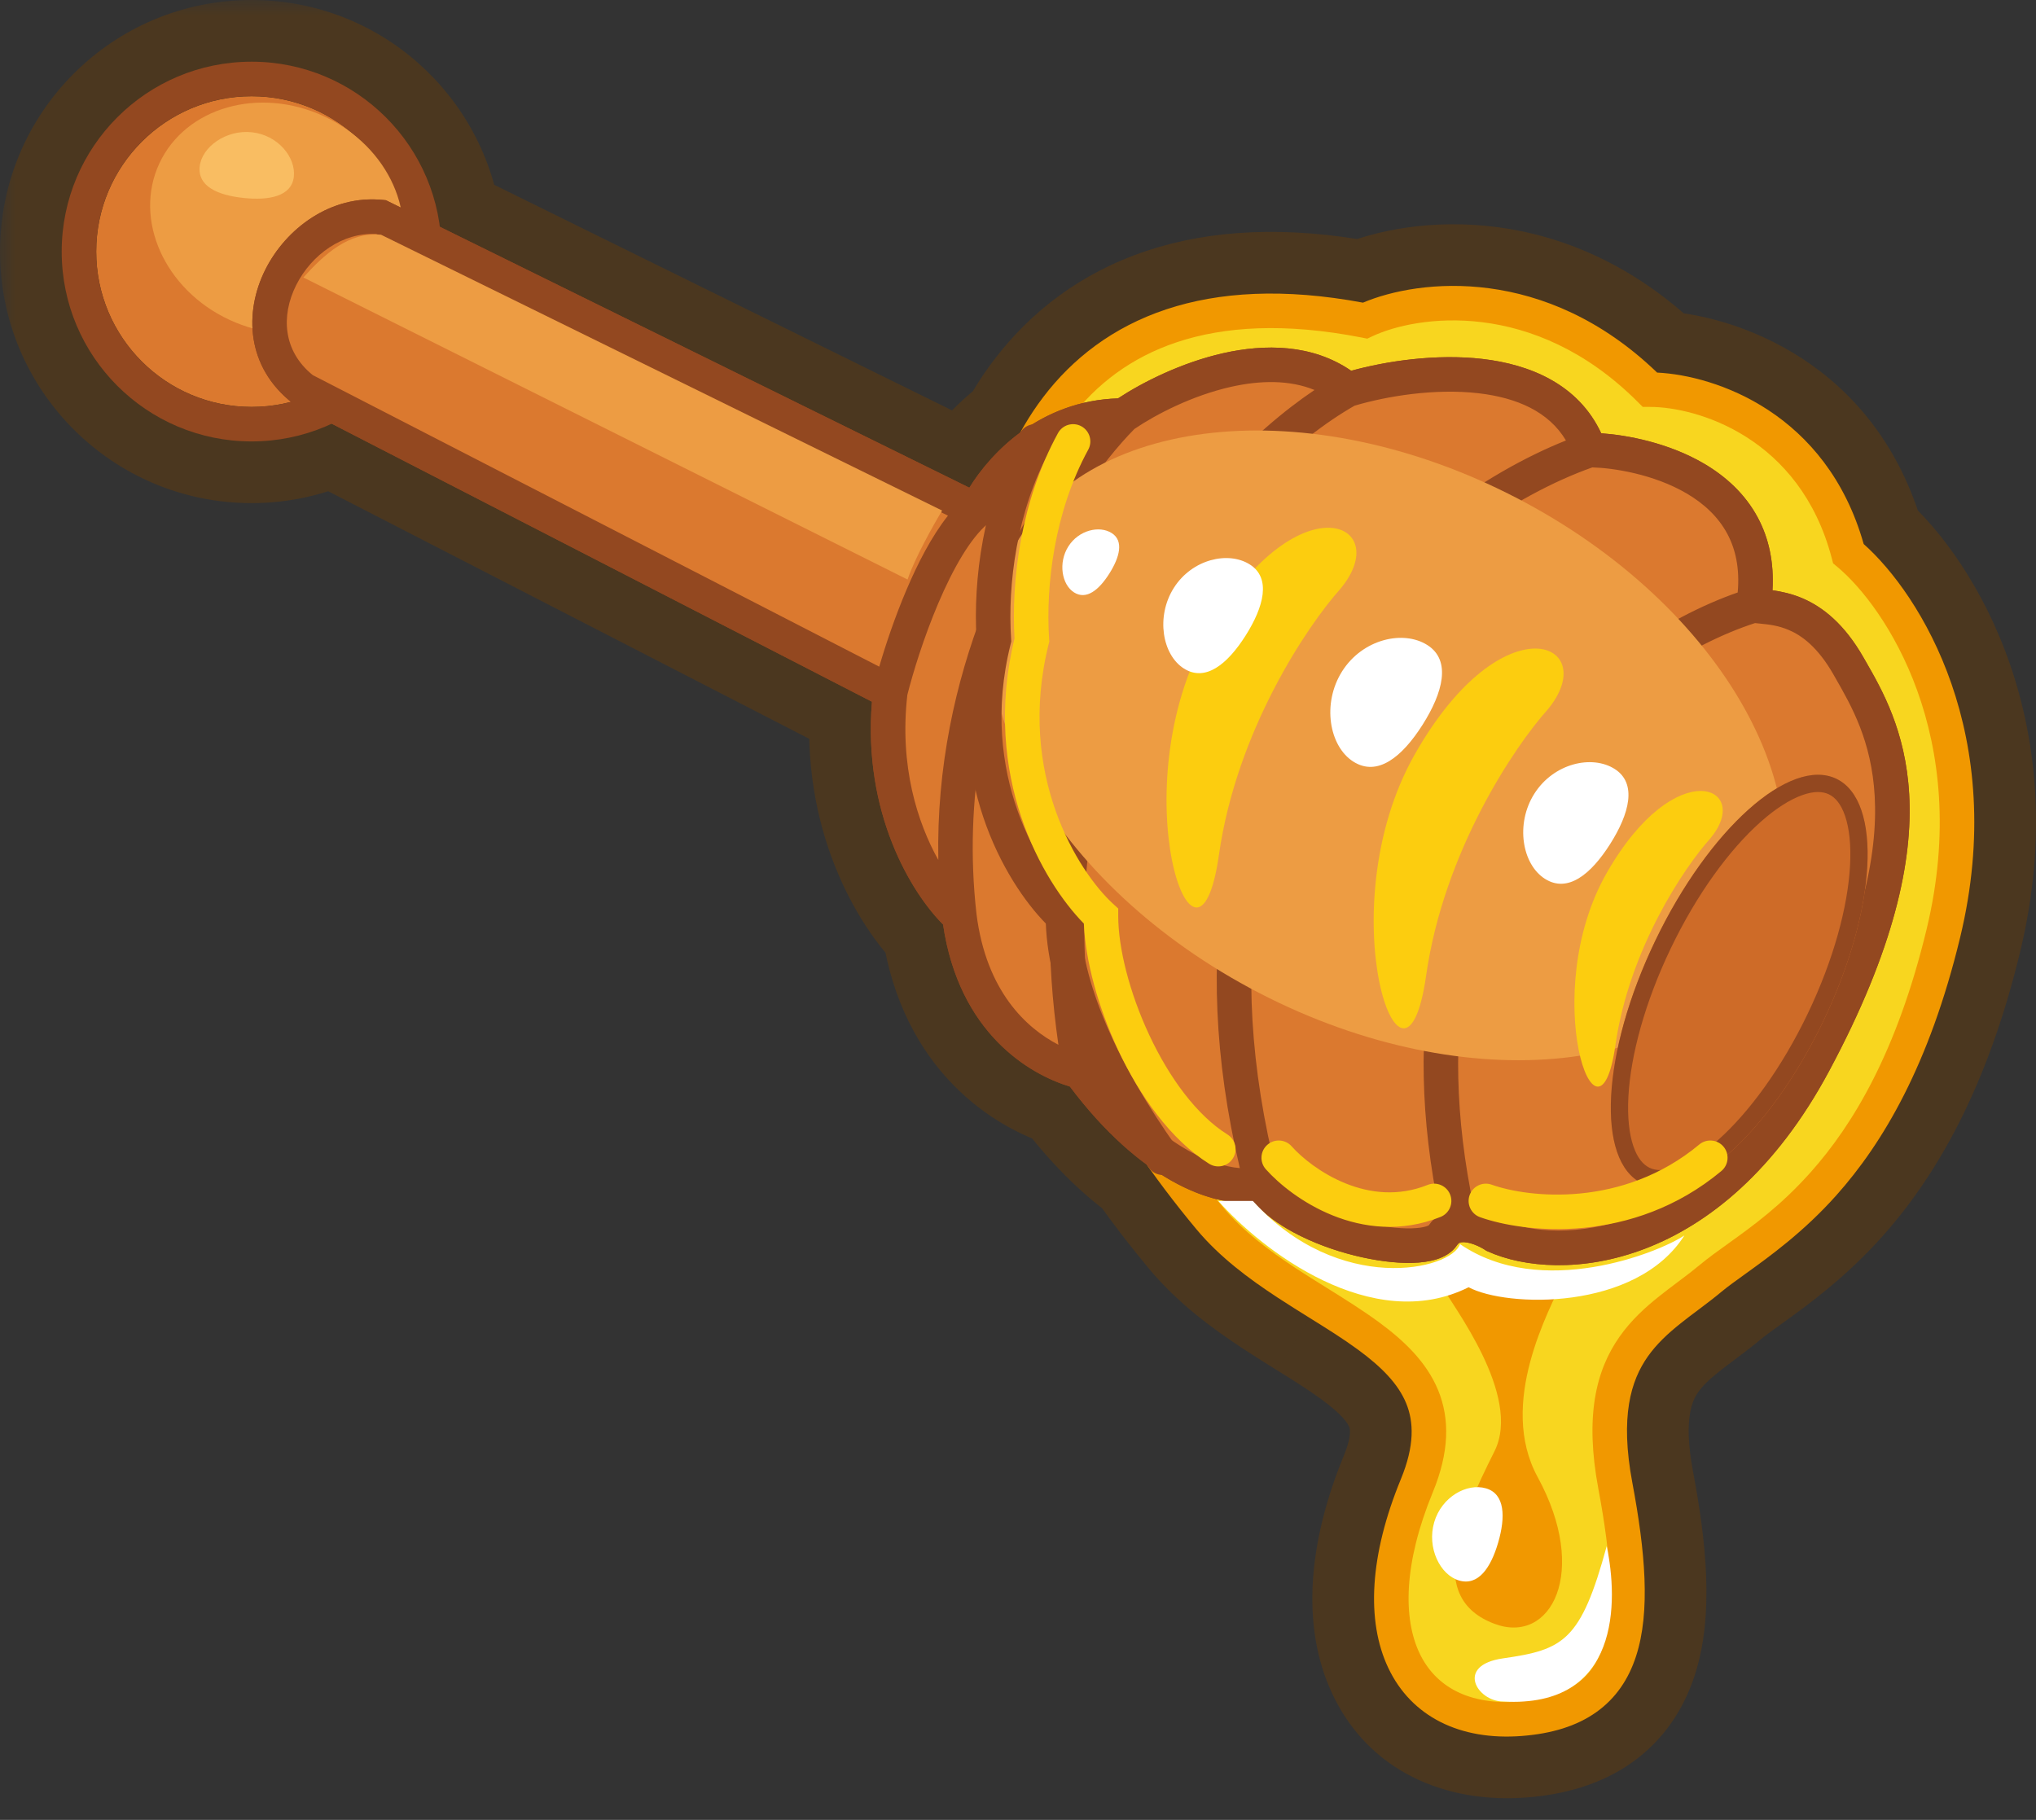 <svg width="66" height="59" viewBox="0 0 66 59" fill="none" xmlns="http://www.w3.org/2000/svg">
  <rect x="0" y="0" width="66" height="59" fill="#333333" stroke="none"/>
  <mask id="path-1-outside-1_662_11671" maskUnits="userSpaceOnUse" x="0" y="0" width="67" height="59" fill="black">
    <rect fill="white" width="67" height="59"/>
    <path fill-rule="evenodd" clip-rule="evenodd" d="M2 8.156C2 11.555 4.756 14.311 8.156 14.311C9.085 14.311 9.966 14.105 10.755 13.737L28.267 22.75C27.969 26.362 29.541 28.939 30.572 29.971C31.09 33.497 33.373 34.831 34.682 35.226C35.523 36.344 36.37 37.17 37.175 37.759C37.671 38.463 38.211 39.164 38.784 39.852C39.537 40.755 40.484 41.456 41.412 42.064C41.772 42.3 42.121 42.518 42.457 42.727L42.458 42.728L42.458 42.728L42.459 42.728C43.017 43.076 43.54 43.402 44.024 43.757C44.784 44.315 45.322 44.86 45.582 45.491C45.832 46.096 45.859 46.866 45.411 47.954C44.403 50.404 44.278 52.542 45.004 54.073C45.753 55.656 47.333 56.434 49.33 56.28C50.307 56.205 51.113 55.956 51.744 55.51C52.381 55.058 52.796 54.434 53.037 53.691C53.505 52.248 53.334 50.301 52.914 48.064C52.514 45.929 52.862 44.765 53.417 43.978C53.705 43.568 54.069 43.23 54.484 42.899C54.665 42.755 54.85 42.616 55.042 42.472L55.042 42.472L55.13 42.406C55.35 42.24 55.579 42.067 55.8 41.882C56.002 41.714 56.264 41.526 56.567 41.307L56.567 41.307L56.567 41.307C57.371 40.729 58.47 39.939 59.532 38.747C61.035 37.062 62.543 34.528 63.541 30.391C65.124 23.835 62.249 19.267 60.414 17.636C59.21 13.383 55.615 12.171 53.718 12.079C50.096 8.588 46.01 9.039 44.183 9.812C41.617 9.333 39.516 9.462 37.811 10.027C36.063 10.607 34.764 11.633 33.823 12.867C33.542 13.236 33.293 13.623 33.074 14.022C32.319 14.578 31.768 15.251 31.424 15.811L14.259 7.353C13.866 4.333 11.283 2 8.156 2C4.756 2 2 4.756 2 8.156ZM8.156 13.192C8.597 13.192 9.025 13.135 9.432 13.029C9.025 13.135 8.597 13.192 8.156 13.192C5.374 13.192 3.119 10.937 3.119 8.156C3.119 6.145 4.297 4.41 6 3.603C4.297 4.41 3.12 6.145 3.12 8.156C3.12 10.937 5.374 13.192 8.156 13.192Z"/>
  </mask>
  <path d="M10.755 13.737L11.671 11.959L10.799 11.51L9.91 11.925L10.755 13.737ZM28.267 22.75L30.26 22.914L30.369 21.583L29.182 20.972L28.267 22.75ZM30.572 29.971L32.55 29.681L32.454 29.026L31.986 28.558L30.572 29.971ZM34.682 35.226L36.281 34.024L35.887 33.501L35.26 33.311L34.682 35.226ZM37.175 37.759L38.809 36.607L38.62 36.338L38.356 36.145L37.175 37.759ZM38.784 39.852L37.247 41.132L37.247 41.132L38.784 39.852ZM41.412 42.064L42.508 40.392L42.508 40.392L41.412 42.064ZM42.457 42.727L43.515 41.03L43.514 41.03L42.457 42.727ZM42.458 42.728L41.4 44.425L41.406 44.429L41.413 44.433L42.458 42.728ZM42.458 42.728L43.506 41.025L43.502 41.022L42.458 42.728ZM42.459 42.728L43.516 41.031L43.507 41.025L42.459 42.728ZM44.024 43.757L42.842 45.37L42.842 45.37L44.024 43.757ZM45.582 45.491L43.733 46.253V46.253L45.582 45.491ZM45.411 47.954L43.562 47.193V47.193L45.411 47.954ZM45.004 54.073L46.811 53.217L46.811 53.217L45.004 54.073ZM49.33 56.28L49.176 54.286H49.176L49.33 56.28ZM51.744 55.51L50.587 53.878L50.587 53.878L51.744 55.51ZM53.037 53.691L54.939 54.308L54.939 54.308L53.037 53.691ZM52.914 48.064L50.949 48.433V48.433L52.914 48.064ZM53.417 43.978L55.052 45.129L55.052 45.129L53.417 43.978ZM54.484 42.899L55.732 44.463L55.732 44.463L54.484 42.899ZM55.042 42.472L56.243 44.072L56.252 44.064L55.042 42.472ZM55.042 42.472L53.841 40.873L53.832 40.88L55.042 42.472ZM55.13 42.406L56.331 44.005L56.332 44.005L55.13 42.406ZM55.8 41.882L57.081 43.418L57.081 43.418L55.8 41.882ZM56.567 41.307L55.42 39.669L55.41 39.676L55.399 39.684L56.567 41.307ZM56.567 41.307L55.458 39.643L55.439 39.656L55.42 39.669L56.567 41.307ZM56.567 41.307L57.677 42.971L57.706 42.952L57.735 42.931L56.567 41.307ZM59.532 38.747L58.039 37.416H58.039L59.532 38.747ZM63.541 30.391L65.485 30.861V30.861L63.541 30.391ZM60.414 17.636L58.49 18.181L58.649 18.743L59.085 19.131L60.414 17.636ZM53.718 12.079L52.331 13.519L52.871 14.04L53.621 14.076L53.718 12.079ZM44.183 9.812L43.816 11.778L44.407 11.888L44.962 11.654L44.183 9.812ZM37.811 10.027L37.182 8.129V8.129L37.811 10.027ZM33.823 12.867L35.414 14.079V14.079L33.823 12.867ZM33.074 14.022L34.26 15.632L34.614 15.371L34.826 14.986L33.074 14.022ZM31.424 15.811L30.54 17.605L32.172 18.41L33.127 16.86L31.424 15.811ZM14.259 7.353L12.276 7.611L12.415 8.674L13.376 9.147L14.259 7.353ZM9.432 13.029L9.938 14.964L8.927 11.094L9.432 13.029ZM6 3.603L6.857 5.41L5.143 1.795L6 3.603ZM8.156 12.311C5.861 12.311 4 10.451 4 8.156H0C0 12.66 3.651 16.311 8.156 16.311V12.311ZM9.91 11.925C9.379 12.172 8.786 12.311 8.156 12.311V16.311C9.383 16.311 10.552 16.039 11.601 15.549L9.91 11.925ZM29.182 20.972L11.671 11.959L9.84 15.515L27.351 24.528L29.182 20.972ZM31.986 28.558C31.317 27.887 30.016 25.869 30.26 22.914L26.273 22.586C25.921 26.855 27.765 29.992 29.157 31.385L31.986 28.558ZM35.26 33.311C34.508 33.084 32.93 32.264 32.55 29.681L28.593 30.262C29.249 34.729 32.239 36.577 34.104 37.141L35.26 33.311ZM38.356 36.145C37.729 35.686 37.019 35.006 36.281 34.024L33.084 36.428C34.027 37.683 35.011 38.653 35.993 39.373L38.356 36.145ZM40.32 38.571C39.779 37.922 39.273 37.264 38.809 36.607L35.54 38.911C36.069 39.663 36.642 40.406 37.247 41.132L40.32 38.571ZM42.508 40.392C41.631 39.816 40.882 39.245 40.32 38.571L37.247 41.132C38.192 42.266 39.338 43.096 40.316 43.737L42.508 40.392ZM43.514 41.03C43.176 40.819 42.846 40.613 42.508 40.392L40.316 43.737C40.698 43.988 41.065 44.217 41.399 44.424L43.514 41.03ZM43.516 41.03L43.515 41.03L41.399 44.424L41.4 44.425L43.516 41.03ZM43.502 41.022L43.502 41.022L41.413 44.433L41.414 44.434L43.502 41.022ZM43.507 41.025L43.506 41.025L41.41 44.431L41.41 44.431L43.507 41.025ZM45.207 42.144C44.651 41.737 44.061 41.37 43.516 41.031L41.401 44.425C41.972 44.782 42.429 45.068 42.842 45.37L45.207 42.144ZM47.431 44.728C46.96 43.585 46.062 42.772 45.207 42.144L42.842 45.37C43.506 45.857 43.684 46.135 43.733 46.253L47.431 44.728ZM47.261 48.716C47.858 47.265 47.928 45.934 47.431 44.728L43.733 46.253C43.748 46.289 43.765 46.343 43.761 46.453C43.755 46.578 43.719 46.813 43.562 47.193L47.261 48.716ZM46.811 53.217C46.428 52.408 46.356 50.912 47.261 48.716L43.562 47.193C42.449 49.895 42.129 52.675 43.196 54.929L46.811 53.217ZM49.176 54.286C47.811 54.391 47.129 53.889 46.811 53.217L43.196 54.929C44.377 57.423 46.855 58.476 49.483 58.274L49.176 54.286ZM50.587 53.878C50.336 54.056 49.911 54.229 49.176 54.286L49.483 58.274C50.702 58.18 51.889 57.857 52.9 57.142L50.587 53.878ZM51.134 53.074C51.005 53.474 50.821 53.712 50.587 53.878L52.9 57.142C53.942 56.404 54.587 55.395 54.939 54.308L51.134 53.074ZM50.949 48.433C51.369 50.674 51.43 52.163 51.134 53.074L54.939 54.308C55.58 52.333 55.299 49.927 54.88 47.696L50.949 48.433ZM51.781 42.827C50.833 44.174 50.479 45.928 50.949 48.433L54.88 47.696C54.549 45.929 54.892 45.357 55.052 45.129L51.781 42.827ZM53.237 41.336C52.758 41.718 52.227 42.193 51.781 42.827L55.052 45.129C55.183 44.943 55.38 44.743 55.732 44.463L53.237 41.336ZM53.841 40.873C53.653 41.014 53.444 41.17 53.237 41.336L55.732 44.463C55.886 44.34 56.047 44.219 56.243 44.072L53.841 40.873ZM53.832 40.88L53.832 40.88L56.252 44.064L56.252 44.064L53.832 40.88ZM53.929 40.807L53.841 40.873L56.243 44.071L56.331 44.005L53.929 40.807ZM54.52 40.346C54.34 40.495 54.147 40.642 53.928 40.807L56.332 44.005C56.554 43.838 56.817 43.638 57.081 43.418L54.52 40.346ZM55.399 39.684C55.116 39.888 54.789 40.122 54.52 40.346L57.081 43.418C57.216 43.306 57.411 43.164 57.735 42.931L55.399 39.684ZM55.42 39.669L55.42 39.669L57.714 42.946L57.714 42.946L55.42 39.669ZM55.458 39.643L55.458 39.643L57.677 42.971L57.677 42.971L55.458 39.643ZM58.039 37.416C57.136 38.429 56.198 39.109 55.399 39.684L57.735 42.931C58.544 42.349 59.803 41.449 61.026 40.077L58.039 37.416ZM61.597 29.922C60.667 33.776 59.298 36.003 58.039 37.416L61.026 40.077C62.77 38.12 64.418 35.28 65.485 30.861L61.597 29.922ZM59.085 19.131C60.439 20.335 62.985 24.172 61.597 29.922L65.485 30.861C67.262 23.498 64.059 18.2 61.743 16.142L59.085 19.131ZM53.621 14.076C54.973 14.142 57.595 15.02 58.49 18.181L62.338 17.092C60.825 11.746 56.257 10.2 53.816 10.081L53.621 14.076ZM44.962 11.654C46.206 11.127 49.397 10.692 52.331 13.519L55.106 10.639C50.794 6.484 45.813 6.951 43.404 7.969L44.962 11.654ZM38.44 11.926C39.757 11.489 41.505 11.347 43.816 11.778L44.55 7.845C41.728 7.319 39.275 7.435 37.182 8.129L38.44 11.926ZM35.414 14.079C36.13 13.139 37.105 12.368 38.44 11.926L37.182 8.129C35.022 8.845 33.397 10.126 32.233 11.655L35.414 14.079ZM34.826 14.986C35.001 14.668 35.197 14.364 35.414 14.079L32.233 11.655C31.887 12.107 31.585 12.578 31.321 13.058L34.826 14.986ZM33.127 16.86C33.358 16.484 33.742 16.014 34.26 15.632L31.887 12.412C30.895 13.143 30.179 14.019 29.721 14.762L33.127 16.86ZM13.376 9.147L30.54 17.605L32.308 14.017L15.143 5.559L13.376 9.147ZM8.156 4C10.266 4 12.011 5.574 12.276 7.611L16.243 7.095C15.722 3.091 12.301 0 8.156 0V4ZM4 8.156C4 5.861 5.861 4 8.156 4V0C3.651 0 0 3.651 0 8.156H4ZM8.927 11.094C8.683 11.158 8.425 11.192 8.156 11.192V15.192C8.769 15.192 9.367 15.113 9.938 14.964L8.927 11.094ZM8.156 15.192C8.769 15.192 9.367 15.113 9.938 14.964L8.927 11.094C8.683 11.158 8.425 11.192 8.156 11.192V15.192ZM1.119 8.156C1.119 12.042 4.27 15.192 8.156 15.192V11.192C6.479 11.192 5.119 9.833 5.119 8.156H1.119ZM5.143 1.795C2.768 2.922 1.119 5.344 1.119 8.156H5.119C5.119 6.947 5.826 5.899 6.857 5.41L5.143 1.795ZM5.12 8.156C5.12 6.947 5.826 5.899 6.857 5.41L5.143 1.795C2.768 2.922 1.12 5.344 1.12 8.156H5.12ZM8.156 11.192C6.479 11.192 5.12 9.833 5.12 8.156H1.12C1.12 12.042 4.27 15.192 8.156 15.192V11.192Z" fill="#4B371F" mask="url(#path-1-outside-1_662_11671)"/>
  <path d="M3.119 8.156C3.119 10.938 5.374 13.193 8.156 13.193C10.937 13.193 13.192 10.938 13.192 8.156C13.192 5.375 10.937 3.12 8.156 3.12C5.374 3.12 3.119 5.375 3.119 8.156Z" fill="#DB792F"/>
  <path fill-rule="evenodd" clip-rule="evenodd" d="M2 8.156C2 11.555 4.756 14.311 8.155 14.311C11.555 14.311 14.311 11.555 14.311 8.156C14.311 4.756 11.555 2 8.155 2C4.756 2 2 4.756 2 8.156ZM8.155 13.192C5.374 13.192 3.119 10.937 3.119 8.156C3.119 5.374 5.374 3.119 8.155 3.119C10.937 3.119 13.192 5.374 13.192 8.156C13.192 10.937 10.937 13.192 8.155 13.192Z" fill="#934820"/>
  <path d="M5.166 5.297C4.318 7.118 5.333 9.388 7.434 10.367C9.535 11.346 11.926 10.664 12.774 8.843C13.623 7.022 12.608 4.752 10.507 3.773C8.406 2.794 6.015 3.476 5.166 5.297Z" fill="#ED9C43"/>
  <path d="M62.997 30.26C64.564 23.769 61.598 19.348 59.919 17.949C58.8 13.696 55.162 12.633 53.483 12.633C49.902 9.051 45.836 9.648 44.25 10.394C33.953 8.38 31.939 16.457 32.219 20.747C31.099 25.224 33.245 28.581 34.457 29.701C34.457 32.498 36.416 36.136 39.214 39.494C42.012 42.851 47.888 43.411 45.929 48.167C43.97 52.924 45.649 56.002 49.286 55.722C52.924 55.442 53.204 52.644 52.364 48.167C51.525 43.691 53.763 42.851 55.442 41.452C57.121 40.053 61.038 38.374 62.997 30.26Z" fill="#F8D61F"/>
  <path fill-rule="evenodd" clip-rule="evenodd" d="M44.183 9.812C41.616 9.333 39.516 9.462 37.811 10.027C36.063 10.607 34.764 11.633 33.823 12.867C31.982 15.283 31.527 18.474 31.655 20.696C30.572 25.169 32.571 28.587 33.902 29.941C33.954 31.398 34.471 33.009 35.285 34.638C36.148 36.363 37.364 38.148 38.784 39.852C39.537 40.756 40.484 41.456 41.412 42.065C41.773 42.301 42.122 42.519 42.458 42.728C43.017 43.076 43.54 43.402 44.024 43.757C44.784 44.315 45.322 44.86 45.582 45.491C45.832 46.097 45.859 46.867 45.411 47.954C44.403 50.404 44.278 52.542 45.003 54.073C45.753 55.656 47.333 56.434 49.329 56.28C50.306 56.205 51.113 55.957 51.743 55.51C52.381 55.058 52.795 54.435 53.036 53.691C53.505 52.248 53.334 50.301 52.914 48.064C52.514 45.929 52.862 44.765 53.416 43.978C53.705 43.568 54.069 43.231 54.484 42.9C54.665 42.755 54.85 42.616 55.042 42.472C55.071 42.45 55.1 42.428 55.13 42.406C55.35 42.24 55.579 42.067 55.8 41.882C56.002 41.714 56.264 41.526 56.567 41.308C57.371 40.729 58.47 39.939 59.532 38.747C61.034 37.062 62.542 34.528 63.541 30.392C65.123 23.835 62.249 19.268 60.414 17.637C59.209 13.383 55.615 12.171 53.718 12.079C50.095 8.588 46.01 9.039 44.183 9.812ZM44.488 10.901C45.903 10.235 49.704 9.645 53.088 13.028L53.252 13.192L53.483 13.192C55 13.192 58.344 14.163 59.378 18.091L59.423 18.264L59.561 18.379C61.094 19.657 63.964 23.867 62.453 30.129C61.493 34.107 60.063 36.469 58.697 38.002C57.721 39.097 56.811 39.75 56.031 40.31C55.688 40.555 55.371 40.783 55.084 41.022C54.886 41.187 54.677 41.346 54.457 41.511C54.429 41.533 54.4 41.554 54.371 41.576C54.18 41.719 53.981 41.869 53.786 42.025C53.335 42.384 52.877 42.799 52.501 43.334C51.726 44.435 51.375 45.929 51.814 48.271C52.234 50.511 52.343 52.201 51.972 53.346C51.793 53.897 51.508 54.305 51.096 54.597C50.678 54.893 50.085 55.099 49.243 55.164C47.603 55.29 46.524 54.669 46.015 53.594C45.481 52.467 45.496 50.688 46.446 48.38C46.978 47.09 47.005 46.006 46.617 45.064C46.238 44.147 45.5 43.451 44.686 42.855C44.174 42.479 43.581 42.109 42.993 41.742C42.664 41.537 42.337 41.333 42.025 41.129C41.126 40.539 40.289 39.91 39.643 39.135C38.265 37.481 37.102 35.769 36.286 34.137C35.467 32.498 35.017 30.979 35.017 29.701V29.456L34.837 29.289C33.74 28.277 31.702 25.119 32.761 20.883L32.783 20.798L32.777 20.71C32.642 18.645 33.067 15.705 34.713 13.545C35.528 12.476 36.646 11.592 38.163 11.09C39.684 10.586 41.64 10.454 44.142 10.943L44.322 10.979L44.488 10.901Z" fill="#F19800"/>
  <path d="M49.846 47.888C48.542 45.497 50.219 42.478 50.685 41.452C47.552 40.781 46.768 41.359 46.768 41.732C47.048 42.292 49.354 45.235 48.447 47.048C47.328 49.287 46.209 51.805 48.447 52.644C50.281 53.332 51.525 50.966 49.846 47.888Z" fill="#F19800"/>
  <path d="M59.919 21.588C58.8 19.629 57.494 19.723 56.841 19.629C57.513 15.376 52.924 14.593 51.525 14.593C50.406 11.459 45.836 11.981 43.69 12.634C41.452 10.844 37.908 12.448 36.416 13.474C33.729 13.474 32.125 15.525 31.659 16.551L12.353 7.038C9.554 6.758 7.316 10.674 9.834 12.634L28.861 22.427C28.413 26.233 30.167 28.863 31.099 29.702C31.547 33.284 33.897 34.459 35.017 34.739C37.479 38.096 39.866 38.656 40.892 38.376C42.012 40.055 46.209 40.894 46.768 40.055C46.915 39.835 47.115 39.739 47.328 39.716C47.766 39.668 48.259 39.929 48.447 40.055C50.499 40.987 55.442 40.726 58.8 34.459C62.997 26.624 60.976 23.438 59.919 21.588Z" fill="#DB792F"/>
  <path fill-rule="evenodd" clip-rule="evenodd" d="M8.599 8.746C7.915 10.113 7.972 11.894 9.491 13.075L9.532 13.108L28.266 22.75C27.968 26.362 29.54 28.94 30.571 29.972C31.089 33.497 33.373 34.831 34.682 35.226C36.946 38.237 39.256 39.127 40.657 38.985C41 39.375 41.457 39.697 41.938 39.957C42.546 40.284 43.238 40.536 43.904 40.702C44.568 40.868 45.233 40.957 45.786 40.942C46.062 40.934 46.333 40.901 46.57 40.826C46.799 40.753 47.064 40.62 47.234 40.365C47.261 40.324 47.284 40.307 47.301 40.297C47.319 40.287 47.346 40.277 47.388 40.272C47.486 40.262 47.624 40.285 47.786 40.345C47.942 40.403 48.074 40.478 48.137 40.52L48.174 40.545L48.215 40.564C50.572 41.635 55.816 41.214 59.293 34.723C61.422 30.748 62.009 27.889 61.889 25.747C61.773 23.693 61.008 22.36 60.478 21.437C60.453 21.394 60.428 21.352 60.405 21.31C59.792 20.238 59.098 19.681 58.424 19.394C58.079 19.247 57.737 19.176 57.458 19.136C57.512 18.222 57.334 17.441 56.984 16.785C56.566 16 55.926 15.435 55.243 15.033C54.088 14.355 52.747 14.105 51.906 14.047C51.164 12.454 49.595 11.816 48.057 11.637C46.536 11.461 44.922 11.712 43.801 12.02C42.533 11.148 40.994 11.148 39.65 11.451C38.297 11.757 37.043 12.389 36.241 12.916C33.749 12.991 32.141 14.646 31.423 15.811L12.509 6.491L12.408 6.481C10.725 6.313 9.271 7.402 8.599 8.746ZM36.775 13.906C37.481 13.428 38.653 12.824 39.896 12.543C40.861 12.325 41.806 12.314 42.612 12.643C38.645 15.312 32.66 22.445 34.31 33.871C33.281 33.339 31.97 32.145 31.655 29.635C30.791 22.062 34.704 16.002 36.775 13.906ZM30.417 27.881C29.74 26.666 29.143 24.819 29.417 22.492L29.462 22.107L10.139 12.161C9.176 11.383 9.102 10.243 9.6 9.246C10.103 8.242 11.122 7.525 12.201 7.587L31.929 17.308L32.168 16.783C32.494 16.067 33.445 14.798 34.974 14.272C32.92 16.892 30.295 21.828 30.417 27.881ZM35.545 34.511C33.437 22.39 40.254 15.235 43.911 13.152C44.937 12.847 46.503 12.584 47.928 12.749C49.175 12.894 50.207 13.346 50.763 14.28C48.155 15.321 44.775 17.592 42.387 21.306C39.88 25.206 38.492 30.662 40.191 37.87C39.22 37.789 37.459 37.077 35.545 34.511ZM41.409 38.137C39.581 30.943 40.936 25.633 43.329 21.911C45.716 18.198 49.161 16.025 51.617 15.153C52.286 15.17 53.601 15.367 54.676 15.998C55.231 16.324 55.699 16.753 55.996 17.311C56.255 17.797 56.402 18.414 56.33 19.208C54.062 19.997 51.047 21.864 48.885 25.067C46.654 28.373 45.359 33.063 46.679 39.367C46.545 39.454 46.421 39.572 46.316 39.724C46.306 39.73 46.28 39.743 46.232 39.759C46.128 39.792 45.97 39.817 45.756 39.823C45.331 39.834 44.771 39.765 44.176 39.617C43.583 39.468 42.981 39.248 42.469 38.972C41.99 38.713 41.626 38.426 41.409 38.137ZM47.784 39.185C46.506 33.133 47.757 28.739 49.813 25.693C51.89 22.616 54.814 20.874 56.892 20.2C56.95 20.206 57.007 20.212 57.063 20.218C57.358 20.248 57.642 20.278 57.986 20.424C58.408 20.603 58.926 20.979 59.433 21.865C59.455 21.903 59.477 21.942 59.499 21.981C60.018 22.886 60.671 24.024 60.771 25.81C60.876 27.683 60.374 30.335 58.306 34.194C55.091 40.197 50.489 40.338 48.715 39.561C48.587 39.481 48.397 39.378 48.176 39.296C48.062 39.253 47.929 39.212 47.784 39.185Z" fill="#934820"/>
  <path d="M59.919 21.588C58.8 19.629 57.494 19.723 56.841 19.629C57.513 15.376 52.924 14.593 51.525 14.593C50.406 11.459 45.836 11.981 43.69 12.634C41.452 10.844 37.908 12.448 36.416 13.474C33.729 13.474 32.125 15.525 31.659 16.551L12.353 7.038C9.554 6.758 7.316 10.674 9.834 12.634L28.861 22.427C28.413 26.233 30.167 28.863 31.099 29.702C31.547 33.284 33.897 34.459 35.017 34.739C37.479 38.096 39.866 38.656 40.892 38.376C42.012 40.055 46.209 40.894 46.768 40.055C46.915 39.835 47.115 39.739 47.328 39.716C47.766 39.668 48.259 39.929 48.447 40.055C50.499 40.987 55.442 40.726 58.8 34.459C62.997 26.624 60.976 23.438 59.919 21.588Z" fill="#DB792F"/>
  <path fill-rule="evenodd" clip-rule="evenodd" d="M8.599 8.746C7.915 10.113 7.972 11.894 9.491 13.075L9.532 13.108L28.266 22.75C27.968 26.362 29.54 28.94 30.571 29.972C31.089 33.497 33.373 34.831 34.682 35.226C36.946 38.237 39.256 39.127 40.657 38.985C41 39.375 41.457 39.697 41.938 39.957C42.546 40.284 43.238 40.536 43.904 40.702C44.568 40.868 45.233 40.957 45.786 40.942C46.062 40.934 46.333 40.901 46.57 40.826C46.799 40.753 47.064 40.62 47.234 40.365C47.261 40.324 47.284 40.307 47.301 40.297C47.319 40.287 47.346 40.277 47.388 40.272C47.486 40.262 47.624 40.285 47.786 40.345C47.942 40.403 48.074 40.478 48.137 40.52L48.174 40.545L48.215 40.564C50.572 41.635 55.816 41.214 59.293 34.723C61.422 30.748 62.009 27.889 61.889 25.747C61.773 23.693 61.008 22.36 60.478 21.437C60.453 21.394 60.428 21.352 60.405 21.31C59.792 20.238 59.098 19.681 58.424 19.394C58.079 19.247 57.737 19.176 57.458 19.136C57.512 18.222 57.334 17.441 56.984 16.785C56.566 16 55.926 15.435 55.243 15.033C54.088 14.355 52.747 14.105 51.906 14.047C51.164 12.454 49.595 11.816 48.057 11.637C46.536 11.461 44.922 11.712 43.801 12.02C42.533 11.148 40.994 11.148 39.65 11.451C38.297 11.757 37.043 12.389 36.241 12.916C33.749 12.991 32.141 14.646 31.423 15.811L12.509 6.491L12.408 6.481C10.725 6.313 9.271 7.402 8.599 8.746ZM30.73 16.717L12.201 7.587C11.122 7.525 10.103 8.242 9.6 9.246C9.102 10.243 9.176 11.383 10.139 12.161L28.502 21.613C28.711 20.895 29.012 20.001 29.381 19.131C29.744 18.276 30.198 17.386 30.73 16.717ZM29.413 22.528C29.596 21.803 29.947 20.662 30.411 19.569C30.894 18.431 31.458 17.448 32.017 16.981L32.115 16.899L32.168 16.783C32.494 16.067 33.445 14.798 34.974 14.272C32.92 16.892 30.295 21.828 30.417 27.881C29.744 26.673 29.149 24.838 29.413 22.528ZM31.655 29.635C30.791 22.062 34.704 16.002 36.775 13.906C37.481 13.428 38.653 12.824 39.896 12.543C40.861 12.325 41.806 12.314 42.612 12.643C38.645 15.312 32.66 22.445 34.31 33.871C33.281 33.339 31.97 32.145 31.655 29.635ZM35.545 34.511C33.437 22.39 40.254 15.235 43.911 13.152C44.937 12.847 46.503 12.584 47.928 12.749C49.175 12.894 50.207 13.346 50.763 14.28C48.155 15.321 44.775 17.592 42.387 21.306C39.88 25.206 38.492 30.662 40.191 37.87C39.22 37.789 37.459 37.077 35.545 34.511ZM41.409 38.137C39.581 30.943 40.936 25.633 43.329 21.911C45.716 18.198 49.161 16.025 51.617 15.153C52.286 15.17 53.601 15.367 54.676 15.998C55.231 16.324 55.699 16.753 55.996 17.311C56.255 17.797 56.402 18.414 56.33 19.208C54.062 19.997 51.047 21.864 48.885 25.067C46.654 28.373 45.359 33.063 46.679 39.367C46.545 39.454 46.421 39.572 46.316 39.724C46.306 39.73 46.28 39.743 46.232 39.759C46.128 39.792 45.97 39.817 45.756 39.823C45.331 39.834 44.771 39.765 44.176 39.617C43.583 39.468 42.981 39.248 42.469 38.972C41.99 38.713 41.626 38.426 41.409 38.137ZM47.784 39.185C46.506 33.133 47.757 28.739 49.813 25.693C51.89 22.616 54.814 20.874 56.892 20.2C56.95 20.206 57.007 20.212 57.063 20.218C57.358 20.248 57.642 20.278 57.986 20.424C58.408 20.603 58.926 20.979 59.433 21.865C59.455 21.903 59.477 21.942 59.499 21.981C60.018 22.886 60.671 24.024 60.771 25.81C60.876 27.683 60.374 30.335 58.306 34.194C55.091 40.197 50.489 40.338 48.715 39.561C48.587 39.481 48.397 39.378 48.176 39.296C48.062 39.253 47.929 39.212 47.784 39.185Z" fill="#934820"/>
  <path d="M32.806 17.868C30.512 22.305 34.106 28.721 40.832 32.199C47.558 35.676 54.87 34.898 57.164 30.461C59.458 26.024 55.865 19.608 49.139 16.131C42.413 12.653 35.1 13.431 32.806 17.868Z" fill="#ED9C43"/>
  <path d="M30.54 16.552L12.352 7.61C11.309 7.506 10.504 8.252 9.834 8.995L29.42 18.788C29.644 18.115 30.26 17.017 30.54 16.552Z" fill="#ED9C43"/>
  <path d="M53.658 30.499C51.919 34.12 51.727 37.642 53.23 38.364C54.733 39.085 57.362 36.734 59.101 33.113C60.84 29.491 61.032 25.97 59.529 25.248C58.026 24.526 55.397 26.877 53.658 30.499Z" fill="#CE6B28"/>
  <path fill-rule="evenodd" clip-rule="evenodd" d="M52.787 35.549C52.86 34.216 53.317 32.502 54.163 30.741C55.008 28.98 56.06 27.552 57.055 26.662C57.554 26.215 58.017 25.924 58.412 25.781C58.806 25.638 59.087 25.657 59.286 25.752C59.486 25.848 59.676 26.056 59.811 26.452C59.947 26.851 60.008 27.394 59.972 28.062C59.9 29.396 59.442 31.109 58.597 32.87C57.751 34.632 56.699 36.06 55.704 36.95C55.205 37.396 54.742 37.688 54.347 37.831C53.953 37.973 53.672 37.955 53.472 37.859C53.273 37.763 53.083 37.555 52.948 37.159C52.812 36.761 52.751 36.217 52.787 35.549ZM53.23 38.364C51.727 37.642 51.919 34.12 53.658 30.499C55.397 26.877 58.026 24.526 59.529 25.248C61.032 25.97 60.84 29.491 59.101 33.113C57.362 36.734 54.733 39.085 53.23 38.364Z" fill="#934820"/>
  <path fill-rule="evenodd" clip-rule="evenodd" d="M33.822 13.82C33.55 13.672 33.21 13.771 33.062 14.043C31.857 16.247 31.546 18.811 31.655 20.696C30.572 25.169 32.571 28.587 33.902 29.941C33.987 32.33 35.325 35.157 37.245 37.859C37.424 38.111 37.774 38.17 38.026 37.991C38.278 37.812 38.337 37.462 38.157 37.211C36.21 34.471 35.017 31.782 35.017 29.7V29.455L34.836 29.289C33.74 28.277 31.702 25.119 32.761 20.883L32.783 20.798L32.777 20.71C32.663 18.968 32.948 16.584 34.044 14.58C34.192 14.309 34.093 13.969 33.822 13.82Z" fill="#934820"/>
  <path fill-rule="evenodd" clip-rule="evenodd" d="M35.054 13.82C34.783 13.672 34.443 13.771 34.295 14.043C33.089 16.247 32.779 18.811 32.887 20.696C31.804 25.17 33.804 28.588 35.135 29.942C35.185 31.143 35.595 32.652 36.245 34.038C36.938 35.514 37.947 36.948 39.197 37.73C39.459 37.893 39.804 37.814 39.968 37.551C40.132 37.289 40.052 36.944 39.79 36.78C38.801 36.163 37.909 34.95 37.259 33.563C36.611 32.182 36.249 30.725 36.249 29.7V29.455L36.069 29.289C34.972 28.277 32.935 25.119 33.994 20.883L34.015 20.798L34.009 20.71C33.896 18.968 34.181 16.584 35.276 14.58C35.425 14.309 35.325 13.969 35.054 13.82ZM55.872 37.176C55.674 36.939 55.321 36.907 55.084 37.105C52.598 39.176 49.543 38.831 48.355 38.407C48.064 38.303 47.744 38.455 47.64 38.745C47.536 39.037 47.688 39.357 47.979 39.461C49.403 39.969 52.914 40.37 55.8 37.965C56.038 37.767 56.07 37.414 55.872 37.176ZM41.08 37.117C40.849 37.322 40.828 37.675 41.034 37.907C41.458 38.383 42.226 39.011 43.202 39.404C44.187 39.8 45.412 39.967 46.696 39.453C46.983 39.339 47.123 39.013 47.008 38.726C46.893 38.439 46.568 38.299 46.281 38.414C45.327 38.796 44.407 38.683 43.62 38.366C42.823 38.045 42.193 37.526 41.87 37.163C41.665 36.932 41.311 36.911 41.08 37.117Z" fill="#FCCD0F"/>
  <path d="M52.364 33.897C52.812 30.763 54.603 28.115 55.442 27.182C56.841 25.503 54.323 24.384 52.084 28.301C49.846 32.218 51.805 37.814 52.364 33.897Z" fill="#FCCD0F"/>
  <path d="M46.23 31.628C46.803 27.603 49.095 24.201 50.17 23.003C51.961 20.847 48.737 19.409 45.871 24.44C43.006 29.472 45.513 36.659 46.23 31.628Z" fill="#FCCD0F"/>
  <path d="M39.514 27.711C40.087 23.686 42.38 20.284 43.454 19.086C45.245 16.93 42.022 15.492 39.156 20.523C36.291 25.555 38.798 32.742 39.514 27.711Z" fill="#FCCD0F"/>
  <path d="M43.508 21.762C42.846 22.806 43.088 24.196 43.871 24.692C44.654 25.189 45.451 24.542 46.114 23.498C46.776 22.454 47.052 21.409 46.269 20.912C45.486 20.416 44.17 20.718 43.508 21.762Z" fill="white"/>
  <path d="M49.739 25.73C49.115 26.713 49.343 28.023 50.081 28.491C50.818 28.959 51.57 28.349 52.194 27.365C52.818 26.382 53.078 25.397 52.341 24.929C51.603 24.461 50.363 24.746 49.739 25.73Z" fill="white"/>
  <path d="M38.052 19.058C37.462 19.989 37.678 21.229 38.376 21.672C39.074 22.115 39.786 21.538 40.377 20.607C40.967 19.675 41.214 18.743 40.515 18.3C39.817 17.857 38.643 18.127 38.052 19.058Z" fill="white"/>
  <path d="M46.491 49.353C46.251 50.178 46.681 51.06 47.3 51.24C47.919 51.42 48.326 50.833 48.566 50.008C48.806 49.183 48.789 48.432 48.17 48.252C47.551 48.072 46.731 48.528 46.491 49.353Z" fill="white"/>
  <path d="M34.633 17.714C34.296 18.245 34.419 18.953 34.817 19.206C35.216 19.458 35.622 19.129 35.959 18.598C36.296 18.066 36.436 17.535 36.038 17.282C35.639 17.029 34.97 17.183 34.633 17.714Z" fill="white"/>
  <path d="M8.165 4.288C7.322 4.197 6.541 4.768 6.473 5.4C6.405 6.033 7.045 6.327 7.888 6.417C8.731 6.508 9.457 6.361 9.525 5.729C9.593 5.096 9.008 4.379 8.165 4.288Z" fill="#F9BD62"/>
  <path d="M47.328 40.333C49.958 42.137 53.763 40.613 54.602 40.053C53.036 42.516 48.82 42.385 47.608 41.732C44.474 43.299 40.892 40.52 39.493 38.934H40.612C43.41 42.012 47.048 41.172 47.328 40.333Z" fill="white"/>
  <path d="M48.727 55.162C52.532 55.386 52.457 51.898 52.084 50.126C51.245 53.204 50.685 53.484 48.727 53.763C47.16 53.987 47.887 55.162 48.727 55.162Z" fill="white"/>
</svg>

